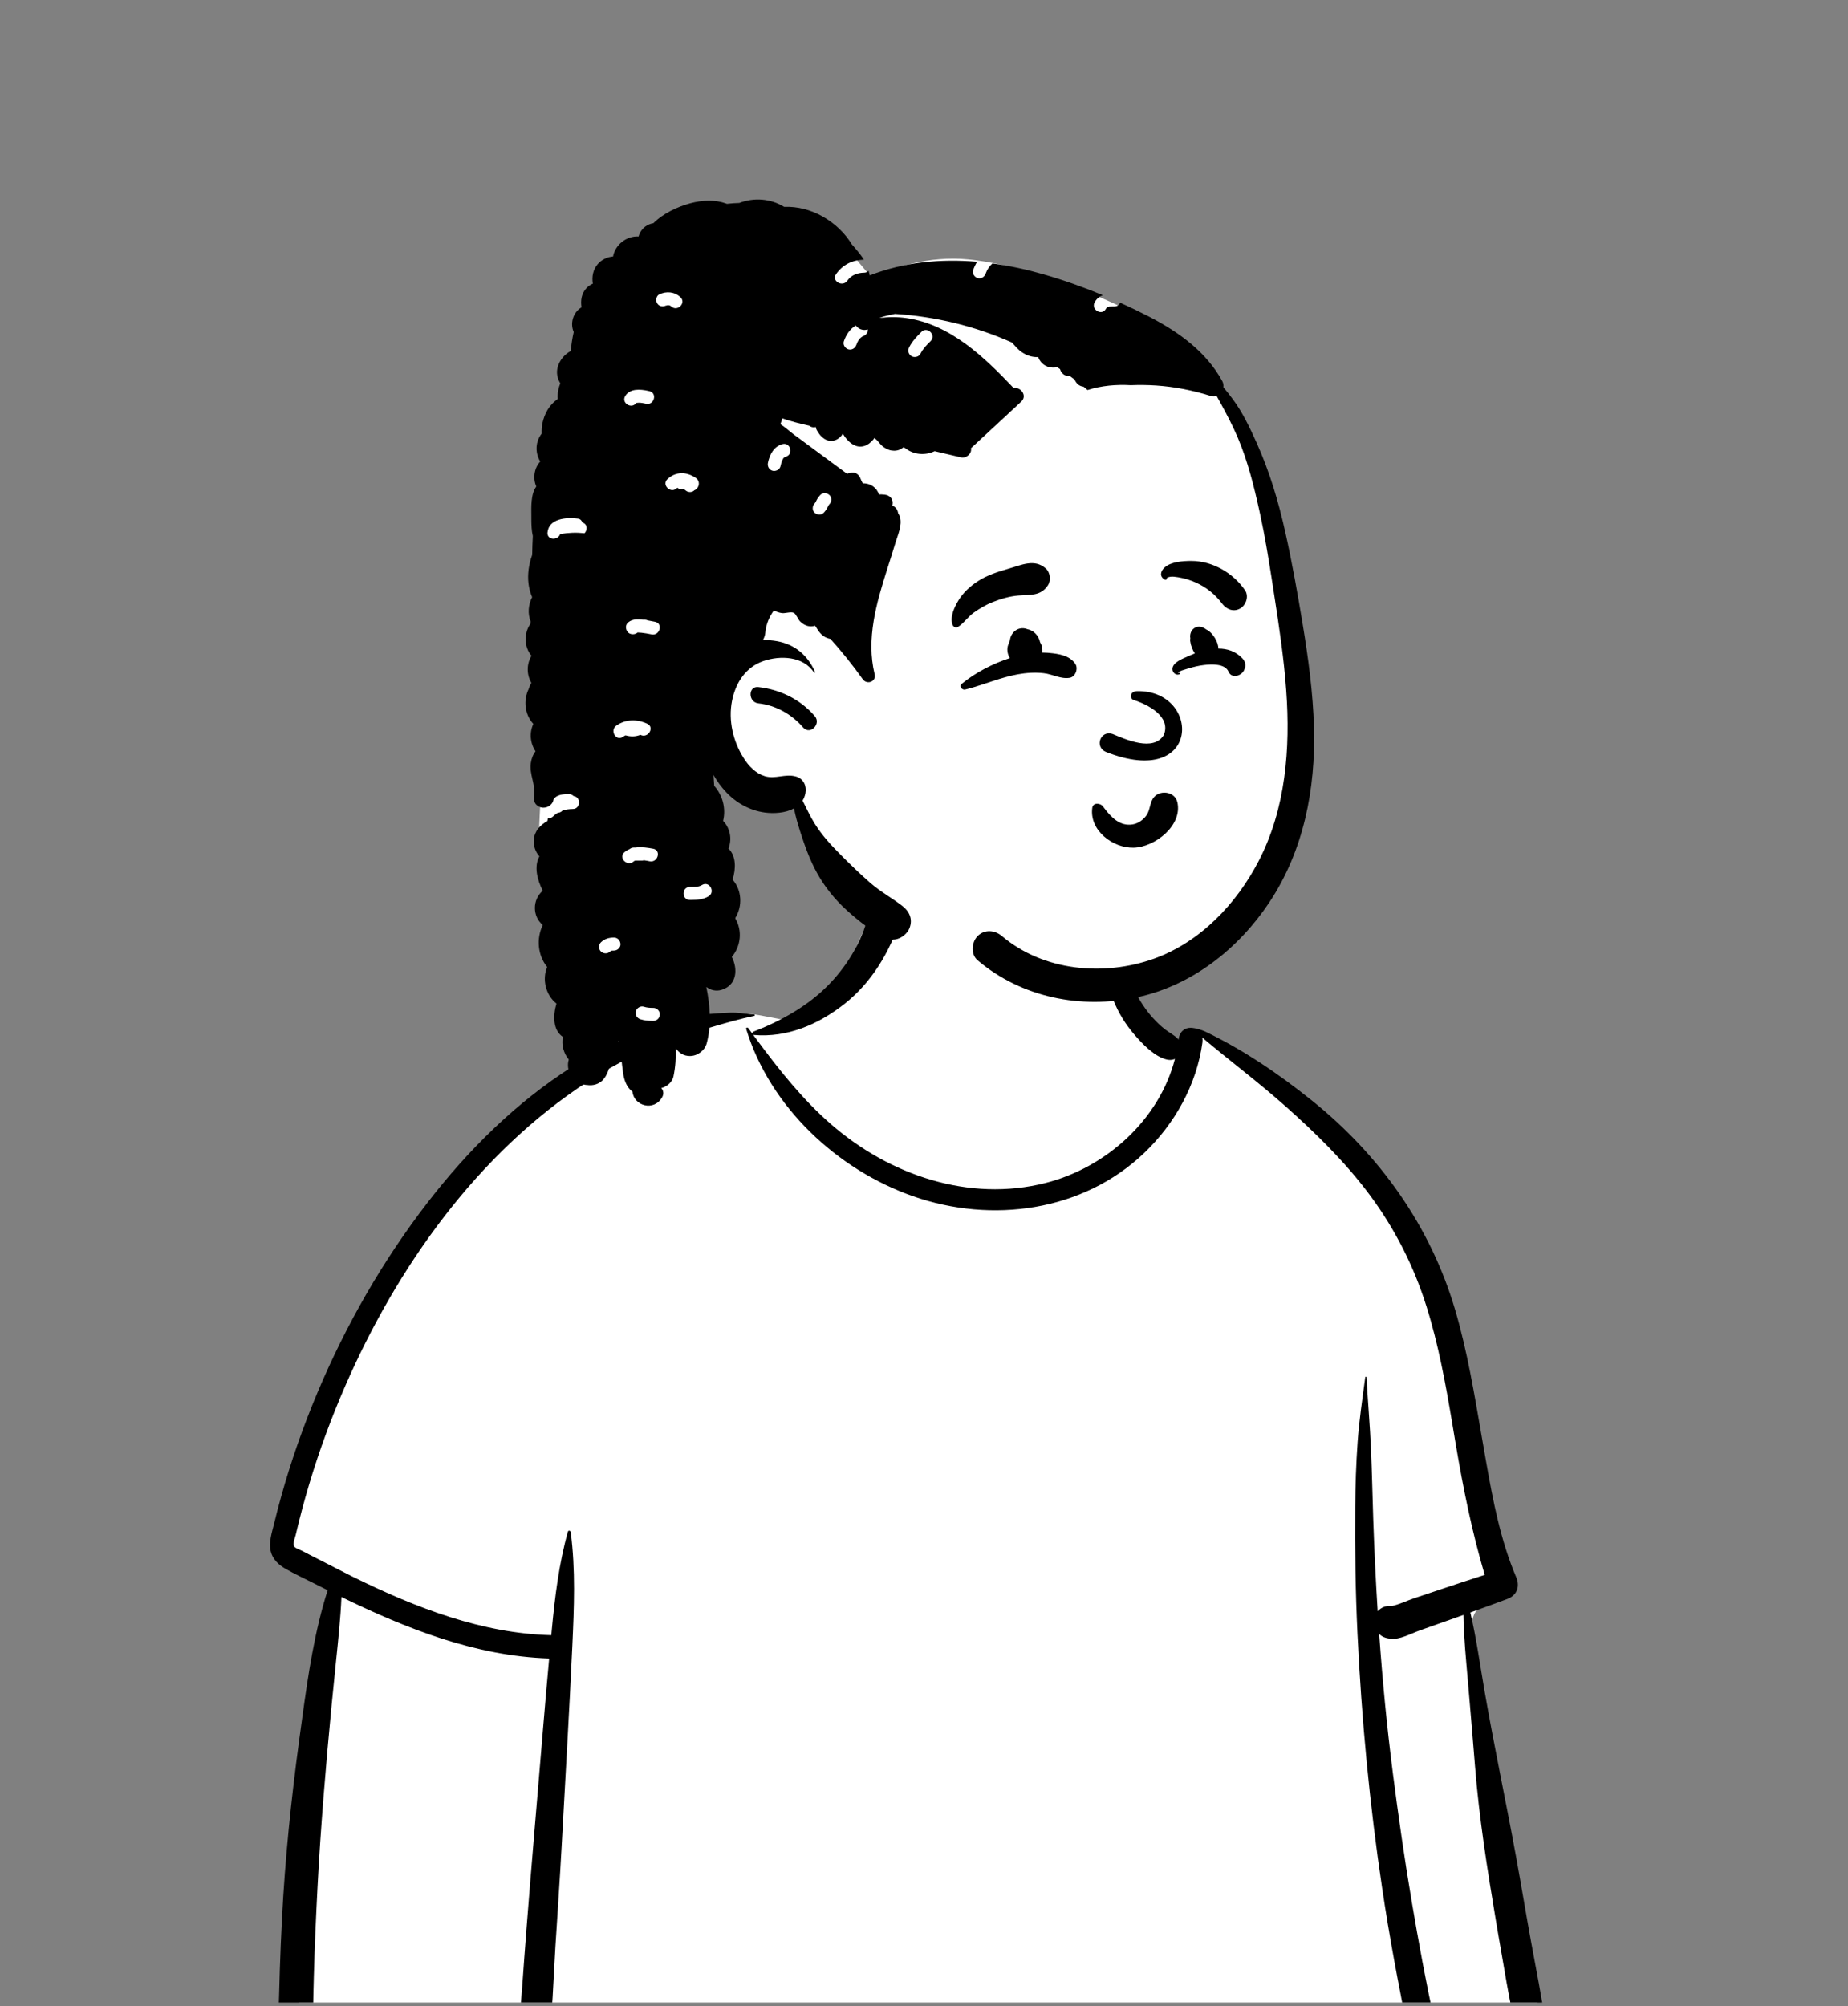 <svg width="375" height="407" viewBox="0 0 375 407" fill="none" xmlns="http://www.w3.org/2000/svg">
<rect x="0" y="0" width="375" height="407" fill="#808080" stroke="none"/>
<g clip-path="url(#clip0)">
<path fill-rule="evenodd" clip-rule="evenodd" d="M304.12 367.085C302.789 359.567 301.569 352.03 300.461 344.476C299.935 340.89 299.421 337.3 298.96 333.705C298.637 331.186 298.145 328.305 299.858 326.439C302.269 323.813 304.459 321.566 304.754 317.804C305.031 314.265 303.835 310.407 303.087 306.971C301.518 299.767 299.565 292.652 297.407 285.604C295.215 278.443 292.811 271.35 290.373 264.271C288.093 257.651 285.902 250.973 282.932 244.622C277.297 232.57 267.764 223.645 255.982 217.685C253.051 216.203 247.074 210.912 244.013 209.728C241.199 208.638 241.209 211.819 238.439 210.621C236.224 209.663 234.163 208.386 232.923 206.247C231.576 203.925 228.201 200.677 227.687 197.973C226.598 192.243 227.777 187.366 223.689 183.053C220.06 179.224 215.182 176.6 210.135 175.192C199.031 172.094 184.224 174.26 177.524 184.581C174.325 189.51 173.207 195.468 168.889 199.491C165.119 203.003 165.963 205.405 161.08 207.215C160.803 207.318 153.307 205.709 153.031 205.812C147.689 204.669 142.583 207.87 137.683 209.728C130.376 212.496 123.42 216.1 116.885 220.384C103.708 229.021 92.421 240.237 83.117 252.929C73.735 265.725 66.456 280.068 61.273 295.059C60.014 298.7 58.884 302.385 57.886 306.107C57.328 308.19 56.732 310.35 57.411 312.482C57.967 314.227 59.204 315.526 60.656 316.572C62.624 317.991 66.573 318.913 66.496 321.767C66.437 323.937 65.701 326.22 65.342 328.365C64.915 330.918 64.564 333.487 64.212 336.051C62.615 347.725 61.371 359.465 60.821 371.238C60.28 382.829 59.831 394.658 60.634 406.247C60.687 407.011 60.915 407.712 61.283 408.305C60.94 408.436 60.913 409.076 61.34 409.167C61.639 409.23 61.938 409.293 62.237 409.357C62.858 409.827 63.633 410.115 64.524 410.143C65.129 410.163 65.733 410.19 66.337 410.221C72.708 411.553 79.078 412.812 85.533 413.765C93.379 414.923 101.248 415.868 109.141 416.635C125.361 418.213 141.453 417.69 157.694 416.839C173.91 415.99 190.117 415.792 206.35 416.214C222.597 416.637 238.838 417.344 255.089 417.633C273.244 417.956 291.372 417.46 309.475 416.016C311.957 415.819 313.493 413.843 313.003 411.377C310.07 396.601 306.746 381.924 304.12 367.085Z" fill="white"/>
<path fill-rule="evenodd" clip-rule="evenodd" d="M147.966 205.449C149.645 205.376 151.357 205.647 153.032 205.812C153.177 205.826 153.233 206.052 153.069 206.086C150.071 206.712 147.106 207.569 144.162 208.44L142.902 208.813C139.582 209.795 136.359 210.809 133.145 212.119C126.74 214.731 120.656 218.256 115.058 222.305C93.498 237.899 77.894 261.509 68.047 285.953C65.372 292.592 63.106 299.395 61.271 306.313C60.825 307.997 60.405 309.686 60.007 311.382C59.89 311.879 59.381 313.151 59.66 313.66C59.907 314.109 60.867 314.387 61.313 314.621L62.818 315.402C65.755 316.916 70.647 319.405 71.138 319.648L71.903 320.025C84.418 326.162 97.789 331.366 111.872 331.727L111.982 330.524C112.61 323.872 113.434 317.186 115.233 310.739C115.329 310.393 115.77 310.509 115.81 310.817C116.812 318.449 116.492 326.141 116.142 333.808C115.523 347.388 114.701 360.96 113.971 374.535C113.605 381.326 113.132 388.112 112.706 394.899C112.278 401.699 112.14 408.663 111.164 415.408C110.946 416.911 109.186 417.728 107.853 417.57C106.378 417.394 105.244 416.095 105.237 414.605C105.219 410.676 105.712 406.701 105.987 402.781C106.247 399.058 106.527 395.336 106.813 391.614C107.86 378.031 109.065 364.464 110.179 350.887C110.574 346.072 111 341.261 111.439 336.45C96.521 335.969 82.583 330.441 69.287 323.982C69.095 328.353 68.63 332.717 68.18 337.07C66.924 349.218 65.817 361.361 64.988 373.547C64.569 379.702 64.264 385.864 63.999 392.027C63.869 395.055 63.762 398.085 63.681 401.116C63.654 402.126 63.629 403.136 63.607 404.146L63.562 406.461C63.525 407.927 63.376 409.285 62.142 410.353C60.889 411.437 59.197 411.495 57.958 410.353C56.298 408.824 56.591 406.741 56.64 404.687C56.681 402.955 56.73 401.224 56.788 399.492C56.902 396.029 57.048 392.567 57.226 389.106C57.849 377.008 59.093 364.958 60.719 352.956L61.353 348.323C62.539 339.711 63.84 330.902 66.489 322.606C65.457 322.092 64.429 321.576 63.404 321.056C61.587 320.136 59.707 319.272 57.941 318.256C56.539 317.45 55.33 316.344 54.94 314.712C54.505 312.894 55.17 310.906 55.612 309.133L55.651 308.977C56.084 307.191 56.551 305.413 57.044 303.643C59.041 296.464 61.51 289.425 64.4 282.557C70.187 268.809 77.656 255.748 86.78 243.938C94.993 233.308 104.695 223.668 116.065 216.438C121.624 212.903 127.548 210 133.813 207.948C136.742 206.989 139.928 206.155 142.994 205.812C144.648 205.627 146.304 205.521 147.966 205.449ZM177.712 183.663C179.707 181.52 183.671 183.738 182.713 186.576C180.46 193.253 176.872 199.343 171.272 203.731C166.008 207.855 159.731 210.534 152.971 209.962C152.919 209.958 152.874 209.945 152.834 209.926L153.416 210.716C157.99 216.905 162.815 223.009 168.63 228.067C180.479 238.374 196.611 243.933 212.189 239.979C224.445 236.868 235.242 227.172 238.418 214.816C237.963 215.02 237.422 215.09 236.828 214.961C234.287 214.409 231.772 211.736 230.133 209.819C228.36 207.745 226.976 205.506 225.961 202.976C224.104 198.344 223.509 192.38 226.044 187.893C226.357 187.34 227.079 187.65 227.14 188.19L227.237 189.033C227.726 193.238 228.335 197.305 230.317 201.139C231.286 203.015 232.449 204.845 233.864 206.416C234.622 207.257 235.443 208.06 236.329 208.765C237.193 209.451 238.238 209.948 239.012 210.735L239.154 210.887L239.158 210.86C239.354 209.195 240.521 208.461 241.662 208.507C242.767 208.552 244.065 209.038 244.568 209.271L244.615 209.294C252.324 212.996 259.424 217.821 266.105 223.174C279.922 234.245 290.274 248.717 295.29 265.76C297.752 274.125 299.165 282.743 300.656 291.322L301.574 296.578C302.966 304.498 304.521 312.573 307.663 319.94C308.475 321.846 307.849 323.633 305.856 324.382C303.368 325.318 300.87 326.224 298.369 327.119C299.597 332.391 300.346 337.845 301.266 343.143C303.222 354.403 305.619 365.592 307.675 376.838C308.725 382.588 309.673 388.357 310.723 394.108C311.229 396.877 311.756 399.643 312.269 402.411C312.545 403.903 312.796 405.401 313.06 406.895L313.105 407.143C313.257 407.932 313.446 408.747 313.23 409.536C312.982 410.436 312.28 411.072 311.653 411.717C311.137 412.249 310.392 412.252 309.76 411.962L309.552 411.866C308.423 411.338 307.538 410.811 307.138 409.536C306.884 408.73 306.793 407.821 306.627 406.99C306.309 405.396 306.008 403.801 305.723 402.201C305.154 399 304.598 395.797 304.055 392.591L303.548 389.589C301.809 379.243 300.156 368.834 299.321 358.379C298.951 353.74 298.558 349.106 298.162 344.471L297.864 340.994C297.488 336.594 297.028 332.082 296.963 327.622L295.467 328.154L288.168 330.735C286.359 331.374 284.055 332.686 282.107 332.447C281.154 332.33 280.427 332.03 279.866 331.484C280.538 340.973 281.447 350.445 282.66 359.869C283.763 368.444 284.986 377.007 286.431 385.532C287.146 389.753 287.881 393.97 288.68 398.176C289.079 400.279 289.491 402.379 289.915 404.478C290.127 405.524 290.379 406.572 290.544 407.628C290.733 408.836 290.4 409.58 289.725 410.574C289.171 411.391 288.062 411.81 287.163 411.247C285.972 410.499 285.352 409.852 285.001 408.491C284.683 407.255 284.49 405.965 284.243 404.713C283.789 402.402 283.349 400.088 282.925 397.771C282.038 392.926 281.221 388.069 280.49 383.197C277.917 366.035 276.285 348.73 275.46 331.396C275.053 322.844 274.927 314.284 274.999 305.723C275.036 301.335 275.18 296.934 275.49 292.557C275.804 288.126 276.458 283.784 277.041 279.396C277.062 279.241 277.28 279.232 277.289 279.396C277.565 284.316 277.998 289.23 278.211 294.163C278.413 298.869 278.502 303.584 278.663 308.292C278.875 314.481 279.168 320.674 279.557 326.863C280.26 326.093 281.321 325.649 282.382 325.823C283.919 325.5 285.573 324.693 287.038 324.203L292.562 322.357C295.466 321.387 298.37 320.424 301.284 319.489C298.679 310.72 296.894 301.821 295.37 292.791L294.69 288.731C293.345 280.738 291.894 272.741 289.457 265.001C286.895 256.863 283.062 249.297 277.976 242.446C272.962 235.694 266.863 229.748 260.583 224.187C255.207 219.426 249.455 215.128 243.971 210.498C244.029 210.805 244.041 211.143 243.991 211.514C242.825 220.05 238.373 228 232.17 233.913C219.706 245.792 201.258 248.256 185.306 242.686C169.876 237.298 156.234 224.537 151.414 208.746C151.332 208.476 151.693 208.369 151.839 208.567C152.106 208.934 152.375 209.3 152.644 209.667C152.626 209.521 152.701 209.363 152.881 209.293C158.504 207.121 164.027 204.04 168.242 199.682C170.297 197.558 172.09 195.151 173.505 192.555C174.183 191.312 174.793 190.024 175.278 188.694L175.402 188.35C175.991 186.683 176.483 184.983 177.712 183.663Z" fill="black"/>
<path fill-rule="evenodd" clip-rule="evenodd" d="M173.64 52.475L176.491 55.867C174.912 56.98 173.422 58.098 172.02 59.222L172.019 59.218C178.512 54.98 185.704 52.475 193.473 52.475C208.436 52.475 238.829 65.333 245.7 74.608C249.11 79.21 255.446 93.341 258.733 108.702C261.374 121.045 265.301 155.916 261.374 169.019C256.347 185.788 239.808 201.287 222.755 201.287C205.701 201.287 179.226 188.971 160.382 161.98C159.521 160.746 149.626 159.316 142.568 154.683L144.421 175.108L145.829 186.989L145.519 187.834C140.463 201.511 136.457 208.647 133.5 209.241C130.483 209.846 124.339 204.899 115.068 194.398L113.883 189.423C110.874 176.734 109.369 169.923 109.369 168.989L109.371 168.819C109.416 166.672 110.155 154.516 110.17 151.245L110.171 102.217C120.142 69.055 129.657 52.475 138.717 52.475H173.64Z" fill="white"/>
<path fill-rule="evenodd" clip-rule="evenodd" d="M150.014 41.181C152.945 40.045 156.342 40.26 159.125 41.971C164.588 41.736 170.022 44.933 172.87 49.599C172.93 49.665 172.993 49.731 173.049 49.797L173.653 50.501C174.224 51.173 174.827 51.914 175.305 52.679C172.965 52.733 171.016 53.687 169.655 55.614C168.684 56.988 170.908 58.295 171.901 56.995L171.935 56.947C172.752 55.79 173.986 55.342 175.359 55.319C175.753 55.312 176.052 55.161 176.263 54.938C176.347 55.245 176.423 55.555 176.492 55.867C183.405 53.177 190.857 52.465 198.279 53.103C197.954 53.63 197.682 54.194 197.473 54.788C197.235 55.461 197.742 56.233 198.395 56.413C199.101 56.607 199.74 56.193 199.996 55.553L200.019 55.49C200.304 54.682 200.77 53.988 201.395 53.45C204.89 53.924 208.359 54.677 211.744 55.649C215.811 56.818 219.841 58.244 223.782 59.877C223.114 60.139 222.538 60.581 222.134 61.32C221.328 62.794 223.544 64.115 224.385 62.706L224.414 62.653C224.497 62.502 224.57 62.411 224.623 62.36L224.642 62.342L224.759 62.288L224.975 62.226L225.058 62.206C225.132 62.19 225.162 62.191 225.355 62.18C225.612 62.165 225.869 62.167 226.126 62.166C226.731 62.166 227.117 61.829 227.291 61.398C229.236 62.276 231.156 63.2 233.042 64.169L233.49 64.401C239.311 67.444 244.826 71.439 248.025 77.319C248.237 77.712 248.303 78.141 248.25 78.551C248.933 79.37 249.593 80.215 250.227 81.074C252.162 83.702 253.578 86.691 254.918 89.653C257.615 95.611 259.431 101.73 260.847 108.11C262.217 114.259 263.323 120.474 264.349 126.689C265.488 133.594 266.435 140.559 266.634 147.563C266.984 160.049 264.544 172.608 257.536 183.119C251.284 192.498 241.869 199.945 230.705 202.329C219.349 204.753 207.333 202.389 198.384 194.82C196.942 193.601 197.14 191.141 198.384 189.893C199.794 188.486 201.873 188.681 203.309 189.893C211.737 197.022 224.004 198.122 234.158 194.489C243.546 191.128 250.901 183.374 255.413 174.665C260.919 164.045 261.847 151.846 261.002 140.096C260.54 133.644 259.579 127.244 258.589 120.854L257.991 117.007C257.339 112.841 256.654 108.68 255.76 104.557L255.551 103.596C254.459 98.623 253.179 93.522 251.201 88.847C250.165 86.394 248.917 84.029 247.64 81.695C247.392 81.242 247.137 80.783 246.877 80.321C246.527 80.443 246.127 80.463 245.708 80.331C242.1 79.208 238.393 78.455 234.62 78.204C232.901 78.089 231.18 78.071 229.46 78.138C226.517 77.967 223.491 78.226 220.687 79.129C220.413 78.893 220.135 78.663 219.857 78.432C219.782 78.426 219.707 78.418 219.631 78.403C218.916 78.263 218.413 77.754 218.11 77.112C218.094 77.078 218.08 77.044 218.066 77.01C217.708 76.735 217.346 76.465 216.981 76.199C216.091 76.43 215.311 75.689 215.101 74.877C214.903 74.743 214.702 74.614 214.502 74.483C214.345 74.521 214.189 74.553 214.037 74.564C213.382 74.611 212.749 74.511 212.168 74.198C211.433 73.802 210.963 73.163 210.649 72.438C209.537 72.506 208.412 72.145 207.418 71.493C206.612 70.963 205.994 70.233 205.379 69.503C197.893 66.163 189.756 64.191 181.599 63.685C180.795 63.84 179.997 64.024 179.209 64.238C179.023 64.289 178.758 64.388 178.453 64.508C180.272 64.288 182.114 64.266 183.982 64.535C192.847 65.818 199.751 72.457 205.693 78.725C207.107 78.439 208.535 80.27 207.227 81.483L197.028 90.938C197.278 91.996 196.066 93.038 195.004 92.784C193.223 92.356 191.44 91.94 189.655 91.531C187.793 92.432 185.452 92.278 183.763 90.971C183.685 90.91 183.514 90.813 183.366 90.717C183.227 90.831 183.041 90.946 182.967 90.995C182.366 91.393 181.635 91.51 180.933 91.398C180.211 91.284 179.56 90.917 178.999 90.461C178.641 90.171 177.808 88.959 177.345 88.869L177.3 88.864C177.609 88.873 176.615 89.797 176.348 89.989C175.724 90.433 175.035 90.667 174.26 90.582C172.909 90.433 171.747 89.201 171.086 88.064L171.036 87.976L171.015 87.922L170.998 87.981C170.994 87.991 170.991 88.002 170.986 88.014C170.887 88.282 170.576 88.587 170.365 88.774C169.763 89.307 169.017 89.541 168.221 89.402C167.547 89.284 166.98 88.877 166.525 88.384L166.454 88.306C166.319 88.154 165.431 86.96 165.572 86.674L165.588 86.65L165.544 86.641C165.004 86.774 164.55 86.641 164.218 86.362C162.365 85.956 160.536 85.483 158.765 84.881C158.627 85.271 158.491 85.661 158.359 86.054C159.326 86.651 160.221 87.503 161.043 88.111C162.601 89.26 164.159 90.409 165.714 91.562L171.874 96.108L172.578 95.919C173.479 95.677 174.251 96.201 174.581 97.002L174.609 97.072C174.74 97.423 174.897 97.748 175.083 98.058C176.623 97.997 177.927 98.943 178.348 100.299C178.729 100.291 179.113 100.305 179.506 100.348C180.582 100.467 181.307 101.266 181.112 102.363L181.097 102.438L181.071 102.561C181.695 102.826 182.147 103.337 182.247 104.11C182.414 104.362 182.549 104.635 182.635 104.94C183.085 106.52 182.21 108.473 181.743 109.986L181.708 110.105C181.408 111.099 181.099 112.089 180.785 113.079L180.005 115.535C177.84 122.382 175.73 129.6 177.482 136.778C177.855 138.297 175.914 138.984 175.072 137.795C173.031 134.916 170.827 132.204 168.512 129.601L168.399 129.583C166.778 129.257 166.149 128.111 165.405 126.944C164.966 127.073 164.495 127.103 164.039 127.015C163.38 126.888 162.789 126.511 162.322 126.035C161.927 125.632 161.565 124.597 161.098 124.34C160.514 124.02 159.339 124.478 158.641 124.375C158.074 124.291 157.544 124.097 157.03 123.852C156.085 125.14 155.459 126.655 155.306 128.287C155.246 128.908 155.061 129.433 154.794 129.869C155.777 129.833 156.764 129.902 157.739 130.084C161.343 130.754 163.928 132.98 165.381 136.295C165.443 136.441 165.255 136.56 165.169 136.421C163.014 133.102 158.323 132.934 154.916 134.103C151.298 135.344 149.268 138.531 148.545 142.167C147.753 146.153 148.769 150.449 150.938 153.844C151.945 155.423 153.318 156.863 155.144 157.444C157.313 158.134 159.316 156.899 161.538 157.536C163.05 157.969 163.717 159.432 163.442 160.895C163.334 161.469 163.132 161.971 162.861 162.407C163.661 163.992 164.4 165.624 165.341 167.123C166.793 169.438 168.55 171.353 170.464 173.285C172.441 175.28 174.455 177.235 176.571 179.084C178.598 180.857 180.922 182.119 183.048 183.744C184.54 184.883 185.279 186.481 184.543 188.311C183.936 189.823 181.889 191.111 180.232 190.428C177.059 189.12 174.283 186.894 171.755 184.602C169.411 182.476 167.371 179.933 165.829 177.172C164.375 174.569 163.303 171.613 162.399 168.766L162.287 168.411C161.861 167.057 161.413 165.534 161.122 163.999C159.382 164.95 157.022 165.089 155.16 164.831C152.153 164.418 149.41 162.902 147.337 160.693C146.37 159.665 145.516 158.493 144.779 157.221C144.846 157.995 144.886 158.744 144.929 159.425C146.652 161.313 147.344 164.039 146.732 166.525C148.174 168.01 148.578 170.238 147.825 172.136C149.403 173.702 149.344 176.194 148.662 178.457C150.527 180.543 150.704 183.793 149.247 186.147L149.203 186.316C150.674 188.778 150.343 191.96 148.5 194.134C149.758 196.577 149.563 199.862 146.418 200.81C145.271 201.155 144.16 200.86 143.329 200.218C144.088 203.995 144.428 207.83 143.415 211.625C143.012 213.131 141.54 214.231 139.992 214.231C138.698 214.231 137.757 213.58 137.107 212.623C137.183 214.528 137.067 216.443 136.661 218.375C136.416 219.542 135.335 220.452 134.186 220.734C134.6 221.201 134.766 221.877 134.368 222.581C132.685 225.563 128.616 224.326 128.341 221.469C127.192 220.611 126.658 219.202 126.437 217.68C126.114 215.46 125.998 213.277 125.632 211.086L125.493 211.216L125.421 211.279L125.398 211.437C125.188 212.52 124.578 213.279 123.785 213.731C123.958 215.621 123.639 217.545 122.44 218.98C121.642 219.936 120.282 220.313 119.117 220.105C119.044 220.109 118.969 220.109 118.891 220.099C116.251 219.747 114.723 217.243 115.418 214.944C114.355 213.64 113.908 211.987 114.222 210.353C112.165 208.99 112.207 205.998 112.92 203.594C110.764 201.892 109.952 198.709 111.036 196.18C109.093 193.766 108.822 190.401 110.143 187.652C108.005 185.895 108.017 182.502 110.137 180.705C109.008 178.463 108.327 175.775 109.456 173.723C108.659 172.844 108.222 171.591 108.314 170.38C108.449 168.602 109.625 167.374 111.084 166.555L111.185 165.999C111.528 166.042 111.893 165.946 112.215 165.637C112.534 165.331 112.861 165.084 113.2 164.881C113.584 164.876 113.915 164.705 114.147 164.441C114.783 164.225 115.467 164.13 116.225 164.121C117.862 164.104 117.92 161.654 116.396 161.495C116.155 161.252 115.824 161.099 115.465 161.099L115.183 161.1C114.525 161.106 113.861 161.147 113.25 161.409C112.853 161.579 112.547 161.835 112.323 162.148C112.281 162.621 112.024 163.093 111.466 163.483C110.822 163.934 109.941 163.986 109.252 163.579C108.287 163.008 108.277 162.118 108.388 161.149C108.632 159.031 107.415 157.038 107.704 154.871C107.833 153.913 108.152 153.086 108.672 152.418C107.575 150.776 107.382 148.657 108.226 146.855C106.468 144.962 106.164 142.045 107.285 139.767C107.301 139.712 107.314 139.656 107.331 139.601C107.458 139.214 107.632 138.865 107.825 138.531C106.841 136.825 106.848 134.732 107.848 133.033C106.333 131.266 106.285 128.453 107.632 126.549C107.64 126.391 107.657 126.233 107.67 126.075C107.052 124.469 107.2 122.642 107.985 121.148C107.705 120.503 107.489 119.808 107.351 119.067C106.998 117.158 107.18 115.302 107.708 113.44C107.793 113.146 107.889 112.852 107.991 112.558C108.008 111.283 108.057 110.012 108.121 108.745C107.87 107.671 107.83 106.492 107.824 105.397L107.822 104.687C107.81 102.881 107.684 100.235 108.826 98.699C108.093 97.04 108.394 94.95 109.618 93.635C108.759 92.157 108.579 90.342 109.442 88.703C109.581 88.439 109.742 88.193 109.918 87.961C109.847 86.459 110.162 84.911 110.962 83.418C111.482 82.447 112.258 81.606 113.181 80.933C113.165 80.734 113.155 80.535 113.159 80.339C113.175 79.465 113.369 78.588 113.695 77.769C113.11 76.77 112.838 75.643 113.181 74.429C113.563 73.055 114.571 71.873 115.828 71.206C115.929 69.911 116.132 68.623 116.421 67.353C115.648 65.632 116.263 63.359 118.01 62.345C117.782 60.97 117.988 59.543 118.988 58.468C119.368 58.061 119.815 57.752 120.296 57.548C120.064 56.164 120.325 54.725 121.282 53.599C122.063 52.679 123.22 52.12 124.398 52.038C124.851 49.632 127.149 47.833 129.574 47.976C129.877 46.917 130.601 45.993 131.724 45.525C132.011 45.405 132.302 45.326 132.591 45.282C134.563 43.293 137.497 41.944 140.038 41.254C142.587 40.564 145.17 40.497 147.359 41.299L147.518 41.36L147.696 41.337C148.469 41.251 149.241 41.201 150.014 41.181ZM130.647 204.23C129.966 204.018 129.207 204.481 129.023 205.152C128.828 205.862 129.261 206.564 129.945 206.777C130.796 207.043 131.69 207.109 132.578 207.11C133.291 207.111 133.898 206.502 133.898 205.789C133.898 205.072 133.294 204.469 132.578 204.468C131.856 204.467 131.323 204.441 130.647 204.23ZM124.591 190.202C123.573 190.203 122.7 190.446 121.946 191.159C121.443 191.635 121.43 192.554 121.946 193.028C122.467 193.506 123.222 193.534 123.757 193.078L123.86 192.986C123.872 192.975 123.882 192.966 123.889 192.958C123.932 192.931 123.976 192.902 124.021 192.879L123.935 192.935C123.869 192.982 124.022 192.905 124.107 192.868L124.134 192.857L124.142 192.855L124.211 192.85C124.337 192.844 124.464 192.844 124.591 192.844C125.282 192.843 125.943 192.237 125.911 191.523C125.879 190.808 125.331 190.201 124.591 190.202ZM143.796 181.821C145.225 180.945 143.949 178.702 142.515 179.51L142.463 179.54C141.729 179.991 140.825 179.93 139.992 179.93C138.293 179.931 138.29 182.573 139.992 182.572L140.274 182.571C141.494 182.562 142.728 182.477 143.796 181.821ZM132.548 172.179C131.468 171.975 130.259 171.794 129.123 171.918L128.934 171.941H128.584C128.281 171.941 127.986 172.064 127.75 172.256C127.377 172.411 127.023 172.619 126.7 172.899C125.414 174.015 127.288 175.876 128.567 174.767C128.638 174.705 128.721 174.654 128.813 174.613L128.883 174.583H130.296C130.424 174.583 130.549 174.556 130.671 174.518C131.129 174.581 131.557 174.672 131.846 174.726C133.507 175.039 134.219 172.493 132.548 172.179ZM131.343 146.823C129.273 145.863 126.981 145.87 125.066 147.203C123.698 148.157 124.969 150.406 126.35 149.518L126.399 149.485C126.571 149.365 126.747 149.265 126.925 149.174C127.897 149.455 128.875 149.469 129.815 149.123L129.937 149.076L130.01 149.104C131.542 149.815 132.885 147.539 131.343 146.823ZM153.88 142.684C151.789 142.45 151.772 139.145 153.88 139.382C158.33 139.881 162.368 141.86 165.325 145.259C166.701 146.84 164.436 149.152 163.034 147.642L162.991 147.594C160.64 144.891 157.466 143.086 153.88 142.684ZM130.457 125.719C129.992 125.668 129.528 125.643 129.071 125.665C127.975 125.718 126.639 126.45 127.121 127.772C127.506 128.831 128.771 128.873 129.396 128.308C129.656 128.314 129.915 128.332 130.174 128.358C130.863 128.429 131.546 128.56 132.226 128.694C133.886 129.021 134.597 126.475 132.928 126.147L132.19 126.001C131.941 125.952 131.69 125.904 131.438 125.861C131.287 125.786 131.126 125.735 130.953 125.722L130.866 125.719H130.457ZM117.336 105.223L117.181 105.202C114.951 104.917 111.372 105.179 111.101 108.019C110.952 109.591 113.223 109.69 113.671 108.345C115.318 108.049 116.978 107.992 118.613 108.172C119.237 107.538 119.242 106.319 118.203 106.015C118.057 105.621 117.751 105.283 117.336 105.223ZM168.307 100.427C167.792 99.954 166.947 99.891 166.44 100.427C166.147 100.735 165.904 101.078 165.71 101.455L165.582 101.71C165.56 101.752 165.538 101.794 165.515 101.836C165.471 101.913 165.423 101.986 165.376 102.061L165.344 102.092C165.331 102.105 165.316 102.12 165.299 102.139C164.824 102.641 164.763 103.515 165.299 104.007C165.814 104.48 166.659 104.543 167.166 104.007C167.458 103.699 167.702 103.356 167.895 102.979L168.024 102.724C168.045 102.682 168.068 102.64 168.091 102.599C168.134 102.521 168.183 102.448 168.23 102.373L168.282 102.321C168.29 102.313 168.298 102.305 168.307 102.295C168.782 101.793 168.842 100.919 168.307 100.427ZM141.229 96.987C139.369 95.668 137.156 95.606 135.446 97.193C134.212 98.339 136.025 100.174 137.27 99.101L137.313 99.061C137.359 99.019 137.405 98.982 137.45 98.947C137.673 99.137 137.957 99.258 138.281 99.258C138.366 99.258 138.45 99.258 138.535 99.26L138.662 99.264L138.73 99.27L138.738 99.272L138.798 99.297C138.906 99.346 139.056 99.421 138.85 99.293C138.896 99.317 138.939 99.345 138.983 99.373L139.059 99.442C139.556 99.913 140.418 99.975 140.912 99.454C141.787 99.158 142.251 97.711 141.229 96.987ZM159.419 92.659L159.453 92.649C161.084 92.183 160.391 89.633 158.751 90.101C157.011 90.598 156.18 92.218 155.832 93.877C155.686 94.575 156.037 95.305 156.754 95.502C157.41 95.682 158.232 95.281 158.379 94.579C158.482 94.086 158.601 93.668 158.79 93.279L158.904 93.058C158.957 92.956 158.976 92.94 159.156 92.782C159.186 92.756 159.323 92.692 159.419 92.659ZM131.787 79.354L131.532 79.296C129.943 78.947 127.833 78.765 126.874 80.341C125.999 81.777 128.206 83.084 129.114 81.727C129.128 81.727 129.144 81.727 129.163 81.728L129.193 81.732L129.6 81.699C130.107 81.695 130.593 81.785 131.085 81.901C132.738 82.293 133.443 79.746 131.787 79.354ZM188.841 69.198C190.044 67.994 188.178 66.125 186.974 67.33C186.022 68.282 185.104 69.241 184.486 70.45C184.161 71.085 184.32 71.883 184.96 72.258C185.549 72.603 186.44 72.421 186.766 71.784C187.302 70.735 187.979 70.061 188.841 69.198ZM173.658 66.038C172.469 66.742 171.7 67.902 171.233 69.244C170.998 69.918 171.5 70.689 172.155 70.869C172.859 71.063 173.503 70.65 173.756 70.009L173.779 69.946C173.904 69.587 174.104 69.163 174.352 68.843C174.563 68.57 174.891 68.297 175.139 68.206C175.734 67.987 176.156 67.448 176.101 66.818C175.122 67.156 174.213 66.749 173.658 66.038ZM138.074 60.292C136.875 59.178 135.266 59.031 133.812 59.705C133.165 60.005 133.003 60.938 133.338 61.512C133.726 62.176 134.495 62.287 135.145 61.986C134.978 62.063 135.279 61.961 135.409 61.924C135.426 61.932 135.644 61.922 135.719 61.923L135.809 61.928C135.81 61.929 135.788 61.929 135.743 61.927C135.806 61.941 135.869 61.959 135.93 61.978L136.009 62.006C135.97 61.997 136.148 62.114 136.198 62.152L136.207 62.16C137.451 63.315 139.323 61.451 138.074 60.292Z" fill="black"/>
<path fill-rule="evenodd" clip-rule="evenodd" d="M233.89 162.113C235.022 160.114 238.402 160.439 238.918 162.771C239.967 167.498 234.332 171.863 230.052 171.972C225.8 172.08 221.028 168.459 221.644 163.885C221.796 162.754 223.306 162.891 223.821 163.6L224.021 163.873C225.42 165.752 227.266 167.698 229.861 167.24C230.937 167.05 231.914 166.378 232.565 165.512C233.349 164.468 233.263 163.22 233.89 162.113ZM206.848 127.531C207.425 127.372 208.006 127.434 208.517 127.651C209.657 127.86 210.609 128.811 210.944 129.897C210.971 129.991 211 130.084 211.033 130.176L211.083 130.313L210.947 129.965C211.01 130.307 211.289 130.668 211.389 131.012C211.513 131.435 211.543 131.915 211.501 132.381C211.864 132.384 212.226 132.397 212.588 132.428L212.937 132.459C214.893 132.641 217.039 132.975 218.198 134.665C218.849 135.614 218.238 137.324 217.042 137.507C215.201 137.789 213.615 136.77 211.781 136.566C210.046 136.373 208.231 136.483 206.519 136.797C202.985 137.443 199.737 138.876 196.293 139.776L195.824 139.895L195.825 139.892C195.234 140.035 194.564 139.214 195.148 138.734C197.908 136.466 201.44 134.628 204.921 133.509C204.414 132.702 204.257 131.64 204.604 130.774C204.657 130.594 204.724 130.42 204.794 130.246L204.941 129.888C204.955 129.719 204.987 129.552 205.034 129.389L205.042 129.339L205.046 129.342C205.305 128.499 205.982 127.77 206.848 127.531ZM242.052 127.661C242.806 126.906 243.867 127.018 244.654 127.612L244.759 127.694C245.501 128.024 246.116 128.745 246.519 129.413C246.938 130.107 247.216 130.814 247.227 131.577C249.054 131.583 250.804 132.131 252.145 133.607C252.578 134.083 252.874 134.818 252.636 135.463L252.494 135.847C252.043 137.067 250.019 137.769 249.33 136.335L249.299 136.265C248.567 134.562 245.76 134.741 244.269 134.915C243.229 135.037 242.202 135.295 241.198 135.585C240.844 135.687 240.493 135.798 240.143 135.911L239.793 136.024C239.606 136.085 238.633 136.613 239.238 136.488C239.401 136.455 239.523 136.692 239.357 136.771C238.636 137.116 237.866 136.429 237.914 135.654C237.998 134.308 240.134 133.57 241.162 133.106L241.224 133.078C241.618 132.895 242.031 132.721 242.457 132.558C242.217 132.202 242.019 131.806 241.855 131.38C241.699 130.979 241.595 130.588 241.538 130.161C241.482 129.953 241.482 129.744 241.538 129.535L241.546 129.475C241.517 129.337 241.503 129.194 241.505 129.051L241.499 128.995H241.505C241.526 128.492 241.725 127.988 242.052 127.661ZM229.994 141.995C232.894 142.891 237.677 145.333 236.166 149.101C234.056 152.562 228.461 150.019 225.75 148.9C223.314 148.093 222.046 151.508 224.401 152.538C243.864 160.24 243.792 139.911 230.7 140.21C229.258 140.243 229.213 141.697 229.994 141.995ZM204.244 115.488L204.739 115.344C207.309 114.599 209.932 113.313 212.214 115.32C213.11 116.108 213.294 117.745 212.653 118.728C211.193 120.967 209.027 120.625 206.668 120.816C204.872 120.961 203.103 121.489 201.427 122.148C200.057 122.688 198.787 123.447 197.587 124.293C196.409 125.126 195.603 126.427 194.395 127.177C193.952 127.451 193.44 127.169 193.281 126.723C192.717 125.143 193.67 123.175 194.476 121.828C195.46 120.186 196.955 118.842 198.562 117.826C200.322 116.713 202.268 116.07 204.244 115.488ZM241.69 113.788C246.034 113.787 250.214 116.204 252.644 119.747C253.469 120.95 252.864 122.734 251.679 123.427C250.35 124.205 248.928 123.645 248.052 122.53L248 122.462C246.607 120.606 244.81 119.144 242.681 118.192C241.642 117.728 240.494 117.351 239.37 117.16L239.007 117.097C238.498 117.012 237.907 116.93 237.447 117.01C237.201 117.043 236.974 117.124 236.765 117.248C236.866 117.468 236.607 117.732 236.367 117.6C235.288 117.007 235.42 115.949 236.312 115.127C237.573 113.964 240.061 113.788 241.69 113.788Z" fill="black"/>
</g>
<defs>
<clipPath id="clip0">
<rect width="375" height="406.25" fill="white"/>
</clipPath>
</defs>
</svg>
